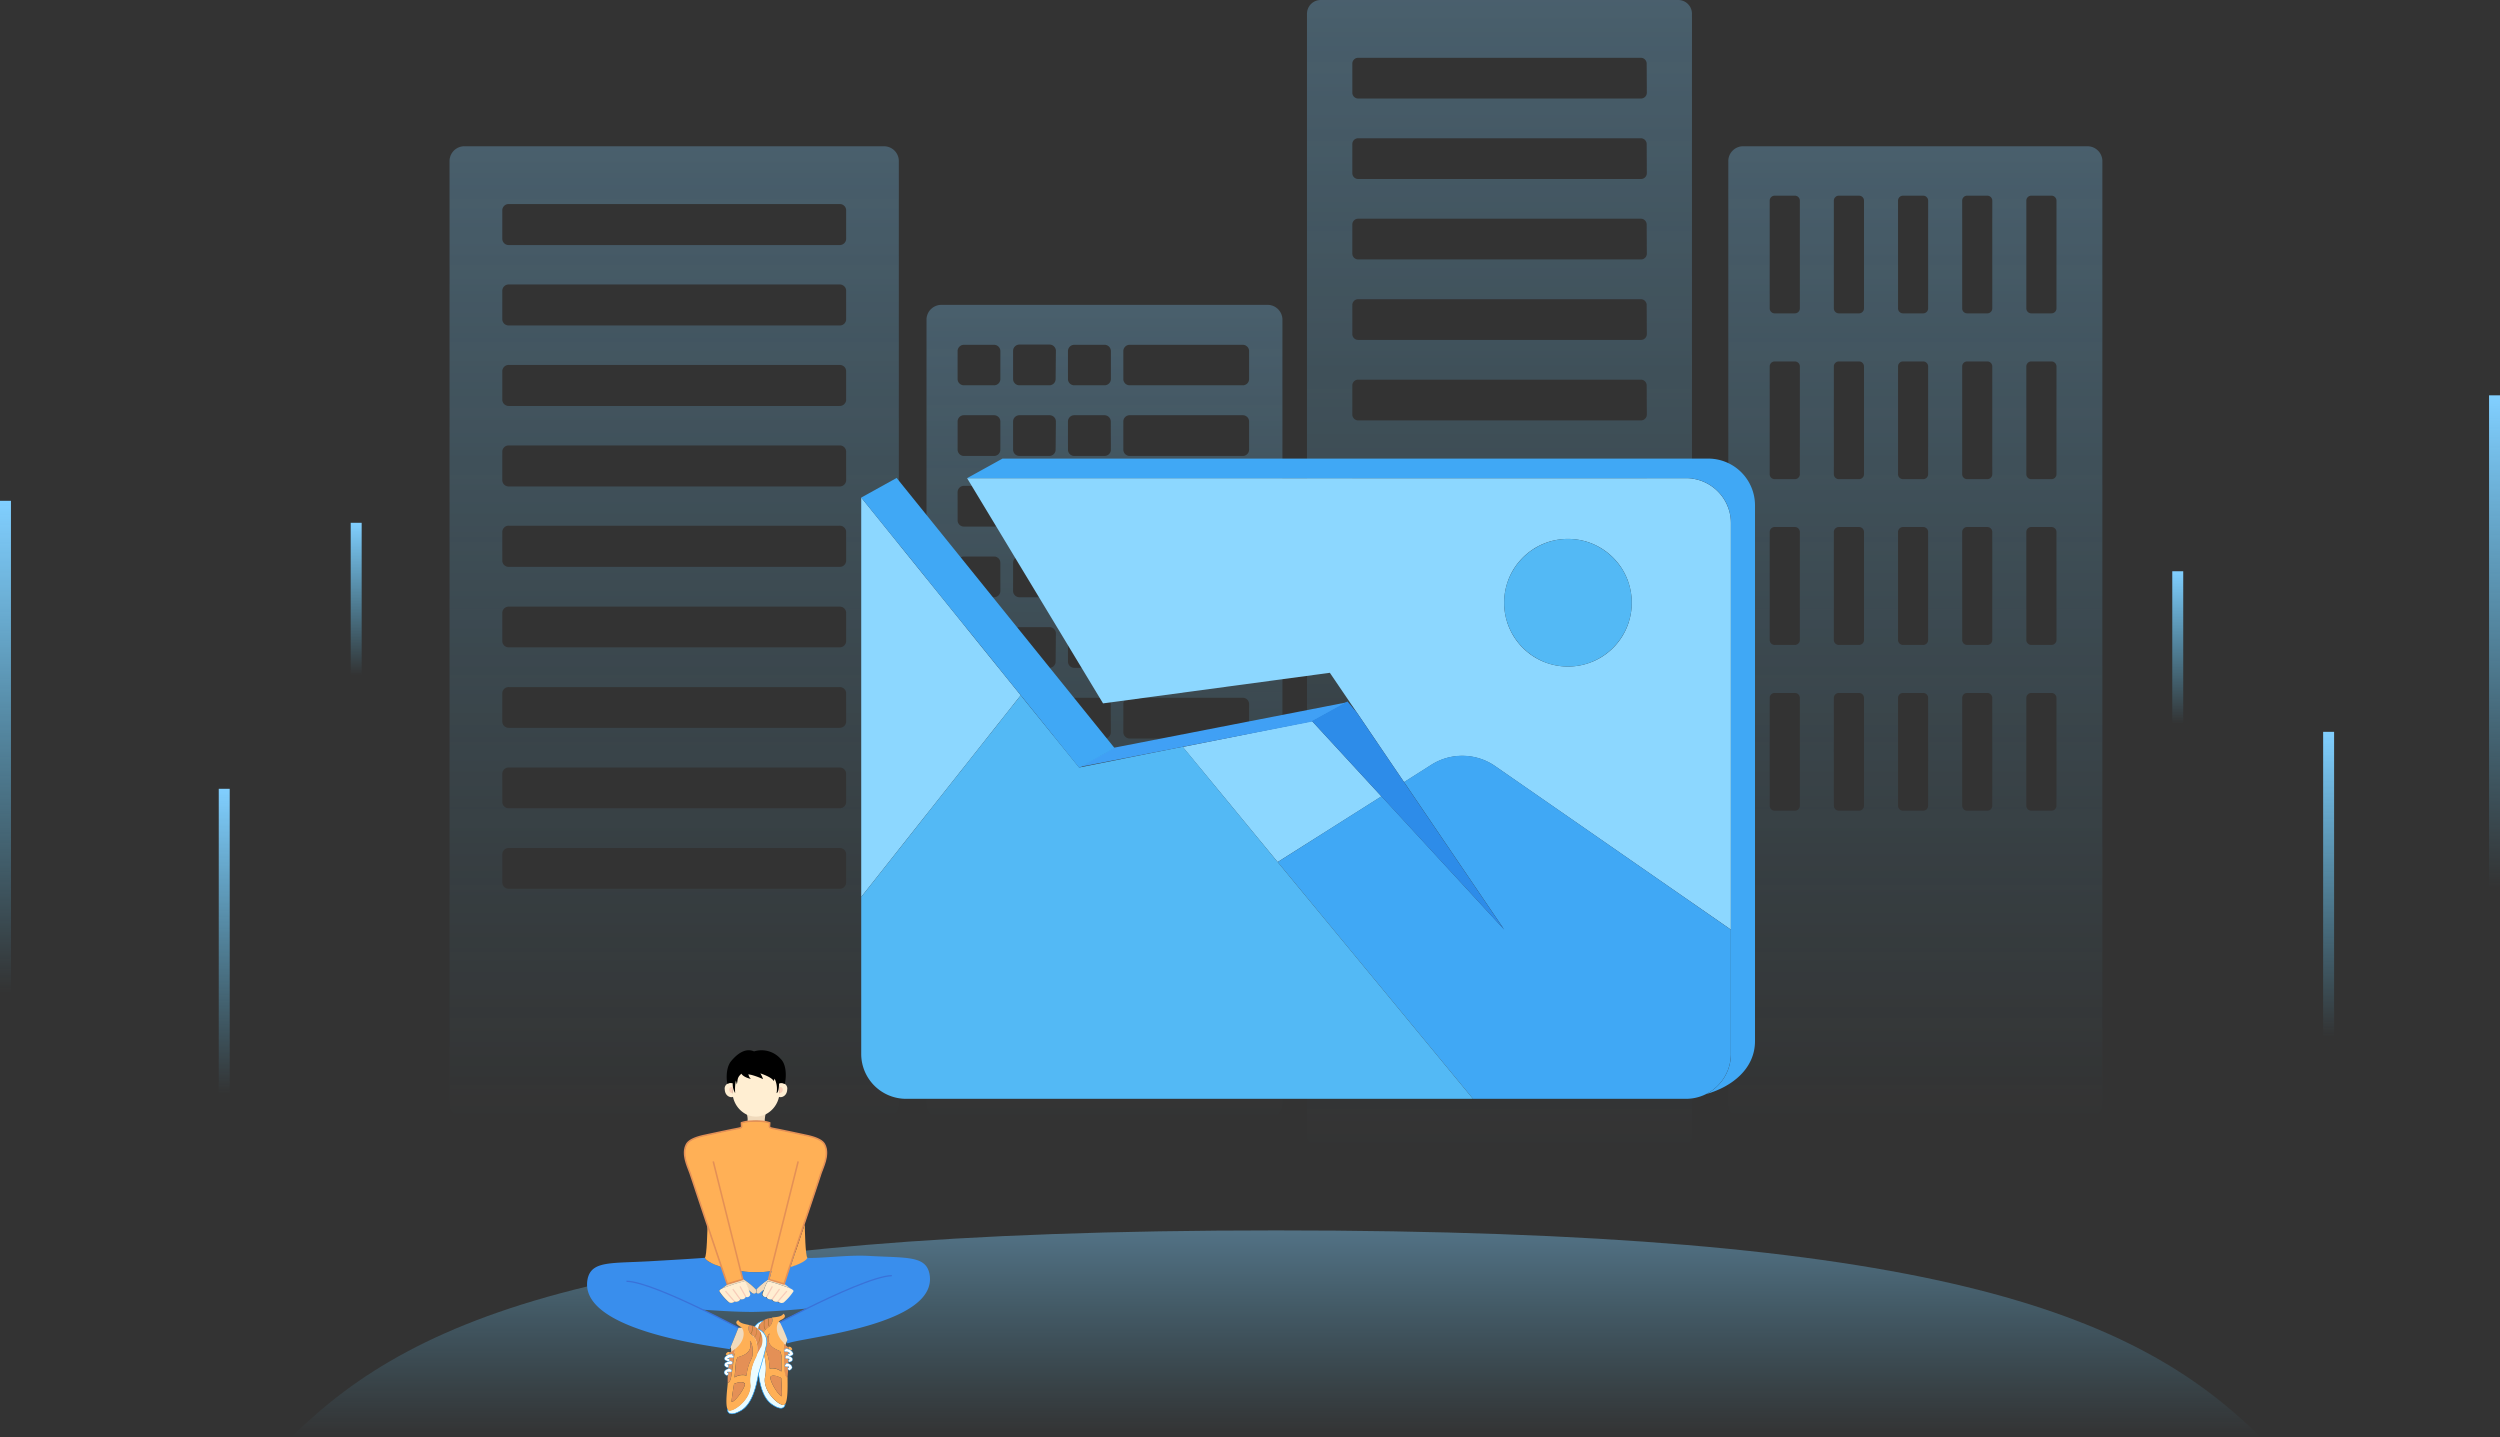 <svg xmlns="http://www.w3.org/2000/svg" xmlns:xlink="http://www.w3.org/1999/xlink" viewBox="0 0 456.01 262.12"><rect x="0" y="0" width="456.01" height="262.12" fill="#333333" stroke="none"/><defs><style>.cls-1,.cls-2,.cls-22,.cls-23,.cls-24,.cls-25,.cls-28,.cls-29,.cls-3,.cls-4,.cls-5,.cls-6{fill:none;}.cls-1,.cls-2,.cls-22,.cls-23,.cls-24,.cls-25,.cls-28,.cls-29,.cls-3,.cls-30,.cls-4,.cls-5,.cls-6{stroke-miterlimit:10;}.cls-1,.cls-2,.cls-3,.cls-4,.cls-5,.cls-6{stroke-width:2px;}.cls-1{stroke:url(#未命名的渐变_26);}.cls-2{stroke:url(#未命名的渐变_26-2);}.cls-3{stroke:url(#未命名的渐变_26-3);}.cls-4{stroke:url(#未命名的渐变_26-4);}.cls-5{stroke:url(#未命名的渐变_26-5);}.cls-6{stroke:url(#未命名的渐变_26-6);}.cls-10,.cls-11,.cls-12,.cls-7,.cls-9{opacity:0.4;}.cls-7{fill:url(#未命名的渐变_26-7);}.cls-8{opacity:0.7;}.cls-9{fill:url(#未命名的渐变_26-8);}.cls-10{fill:url(#未命名的渐变_26-9);}.cls-11{fill:url(#未命名的渐变_26-10);}.cls-12{fill:url(#未命名的渐变_26-11);}.cls-13{fill:#8cd7ff;}.cls-14{fill:#40a8f5;}.cls-15{fill:#53b9f5;}.cls-16{fill:#40a0f5;}.cls-17{fill:#2d8ce9;}.cls-18{fill:#f0dabc;}.cls-19{fill:#398eed;}.cls-20{fill:#ffb056;}.cls-21{fill:#ffeed2;}.cls-22{stroke:#000;stroke-width:0.25px;}.cls-23{stroke:#3972d9;stroke-width:0.24px;}.cls-24{stroke:#e49056;stroke-width:0.29px;}.cls-25{stroke:#e98a87;stroke-width:0.23px;opacity:0.34;}.cls-26{fill:#e49056;}.cls-27{fill:#ebfcff;}.cls-28,.cls-30{stroke:#1da2ff;}.cls-28,.cls-29{stroke-width:0.11px;}.cls-29{stroke:#bc7a2b;}.cls-30{fill:#fff;stroke-width:0.06px;}.cls-31{fill:#e55c5c;opacity:0.2;}</style><linearGradient id="未命名的渐变_26" x1="1" y1="91.35" x2="1" y2="181.12" gradientUnits="userSpaceOnUse"><stop offset="0" stop-color="#81cfff"/><stop offset="1" stop-color="#5ecfff" stop-opacity="0"/></linearGradient><linearGradient id="未命名的渐变_26-2" x1="455.01" y1="72.11" x2="455.01" y2="161.88" xlink:href="#未命名的渐变_26"/><linearGradient id="未命名的渐变_26-3" x1="40.9" y1="143.88" x2="40.9" y2="199.51" xlink:href="#未命名的渐变_26"/><linearGradient id="未命名的渐变_26-4" x1="64.97" y1="95.36" x2="64.97" y2="123.17" xlink:href="#未命名的渐变_26"/><linearGradient id="未命名的渐变_26-5" x1="397.23" y1="104.2" x2="397.23" y2="132.02" xlink:href="#未命名的渐变_26"/><linearGradient id="未命名的渐变_26-6" x1="424.75" y1="133.49" x2="424.75" y2="189.13" xlink:href="#未命名的渐变_26"/><linearGradient id="未命名的渐变_26-7" x1="232.75" y1="224.43" x2="232.75" y2="262.12" xlink:href="#未命名的渐变_26"/><linearGradient id="未命名的渐变_26-8" x1="349.36" y1="26.68" x2="349.36" y2="204.03" xlink:href="#未命名的渐变_26"/><linearGradient id="未命名的渐变_26-9" x1="201.45" y1="55.61" x2="201.45" y2="204.03" xlink:href="#未命名的渐变_26"/><linearGradient id="未命名的渐变_26-10" x1="122.98" y1="26.68" x2="122.98" y2="204.03" xlink:href="#未命名的渐变_26"/><linearGradient id="未命名的渐变_26-11" x1="273.51" y1="0" x2="273.51" y2="209.54" xlink:href="#未命名的渐变_26"/></defs><title>图片加载失败</title><g id="图层_2" data-name="图层 2"><g id="图层_1-2" data-name="图层 1"><line class="cls-1" x1="1" y1="91.35" x2="1" y2="181.12"/><line class="cls-2" x1="455.01" y1="72.11" x2="455.01" y2="161.88"/><line class="cls-3" x1="40.9" y1="143.88" x2="40.9" y2="199.51"/><line class="cls-4" x1="64.97" y1="95.36" x2="64.97" y2="123.17"/><line class="cls-5" x1="397.23" y1="104.2" x2="397.23" y2="132.02"/><line class="cls-6" x1="424.75" y1="133.49" x2="424.75" y2="189.13"/><path class="cls-7" d="M412.28,262.12c-23-23-61-37.69-179.53-37.69S76.24,239.1,53.21,262.12Z"/><g class="cls-8"><path class="cls-9" d="M380.66,26.68H318.07a2.71,2.71,0,0,0-2.82,2.59V201.44a2.71,2.71,0,0,0,2.82,2.59h62.59a2.72,2.72,0,0,0,2.82-2.59V29.27A2.72,2.72,0,0,0,380.66,26.68ZM328.3,147a.9.9,0,0,1-.95.87h-3.6a.9.9,0,0,1-.95-.87V127.27a.91.91,0,0,1,.95-.87h3.6a.91.91,0,0,1,.95.87Zm0-30.23a.91.91,0,0,1-.95.87h-3.6a.91.91,0,0,1-.95-.87V97a.91.91,0,0,1,.95-.87h3.6a.91.91,0,0,1,.95.87Zm0-30.24a.91.91,0,0,1-.95.87h-3.6a.91.91,0,0,1-.95-.87V66.8a.91.91,0,0,1,.95-.87h3.6a.91.91,0,0,1,.95.87Zm0-30.24a.91.91,0,0,1-.95.87h-3.6a.91.91,0,0,1-.95-.87V36.56a.91.91,0,0,1,.95-.87h3.6a.91.91,0,0,1,.95.87ZM340,147a.9.9,0,0,1-.94.87h-3.61a.91.91,0,0,1-.95-.87V127.27a.92.92,0,0,1,.95-.87h3.61a.91.91,0,0,1,.94.87Zm0-30.23a.91.91,0,0,1-.94.87h-3.61a.92.92,0,0,1-.95-.87V97a.92.92,0,0,1,.95-.87h3.61A.91.91,0,0,1,340,97Zm0-30.24a.91.91,0,0,1-.94.87h-3.61a.92.92,0,0,1-.95-.87V66.8a.92.92,0,0,1,.95-.87h3.61a.91.91,0,0,1,.94.87Zm0-30.24a.91.91,0,0,1-.94.87h-3.61a.92.92,0,0,1-.95-.87V36.56a.92.92,0,0,1,.95-.87h3.61a.91.91,0,0,1,.94.87ZM351.7,147a.9.9,0,0,1-.94.87h-3.61a.9.9,0,0,1-.94-.87V127.27a.91.91,0,0,1,.94-.87h3.61a.91.91,0,0,1,.94.87Zm0-30.23a.91.91,0,0,1-.94.87h-3.61a.91.91,0,0,1-.94-.87V97a.91.91,0,0,1,.94-.87h3.61a.91.91,0,0,1,.94.87Zm0-30.24a.91.91,0,0,1-.94.87h-3.61a.91.91,0,0,1-.94-.87V66.8a.91.91,0,0,1,.94-.87h3.61a.91.91,0,0,1,.94.87Zm0-30.24a.91.91,0,0,1-.94.87h-3.61a.91.91,0,0,1-.94-.87V36.56a.91.91,0,0,1,.94-.87h3.61a.91.91,0,0,1,.94.87ZM363.4,147a.9.9,0,0,1-.94.87h-3.61a.9.9,0,0,1-.94-.87V127.27a.91.91,0,0,1,.94-.87h3.61a.91.91,0,0,1,.94.87Zm0-30.23a.91.91,0,0,1-.94.87h-3.61a.91.91,0,0,1-.94-.87V97a.91.91,0,0,1,.94-.87h3.61a.91.91,0,0,1,.94.87Zm0-30.24a.91.91,0,0,1-.94.87h-3.61a.91.91,0,0,1-.94-.87V66.8a.91.91,0,0,1,.94-.87h3.61a.91.91,0,0,1,.94.87Zm0-30.24a.91.91,0,0,1-.94.87h-3.61a.91.91,0,0,1-.94-.87V36.56a.91.91,0,0,1,.94-.87h3.61a.91.91,0,0,1,.94.87ZM375.11,147a.91.91,0,0,1-.95.87h-3.61a.9.9,0,0,1-.94-.87V127.27a.91.91,0,0,1,.94-.87h3.61a.92.92,0,0,1,.95.87Zm0-30.23a.92.92,0,0,1-.95.87h-3.61a.91.91,0,0,1-.94-.87V97a.91.91,0,0,1,.94-.87h3.61a.92.92,0,0,1,.95.87Zm0-30.24a.92.92,0,0,1-.95.87h-3.61a.91.91,0,0,1-.94-.87V66.8a.91.91,0,0,1,.94-.87h3.61a.92.92,0,0,1,.95.87Zm0-30.24a.92.92,0,0,1-.95.87h-3.61a.91.91,0,0,1-.94-.87V36.56a.91.91,0,0,1,.94-.87h3.61a.92.92,0,0,1,.95.87Z"/><path class="cls-10" d="M231.1,55.61H171.8A2.71,2.71,0,0,0,169,58.2V201.44A2.71,2.71,0,0,0,171.8,204h59.3a2.71,2.71,0,0,0,2.82-2.59V58.2A2.71,2.71,0,0,0,231.1,55.61ZM182.47,159.37a1.16,1.16,0,0,1-1.2,1.11h-5.4a1.16,1.16,0,0,1-1.2-1.11v-5.22a1.15,1.15,0,0,1,1.2-1.1h5.4a1.15,1.15,0,0,1,1.2,1.1Zm0-12.88a1.15,1.15,0,0,1-1.2,1.1h-5.4a1.15,1.15,0,0,1-1.2-1.1v-5.22a1.16,1.16,0,0,1,1.2-1.11h5.4a1.16,1.16,0,0,1,1.2,1.11Zm0-12.89a1.16,1.16,0,0,1-1.2,1.11h-5.4a1.16,1.16,0,0,1-1.2-1.11v-5.22a1.15,1.15,0,0,1,1.2-1.1h5.4a1.15,1.15,0,0,1,1.2,1.1Zm0-12.88a1.15,1.15,0,0,1-1.2,1.1h-5.4a1.15,1.15,0,0,1-1.2-1.1V115.5a1.16,1.16,0,0,1,1.2-1.11h5.4a1.16,1.16,0,0,1,1.2,1.11Zm0-12.89a1.16,1.16,0,0,1-1.2,1.11h-5.4a1.16,1.16,0,0,1-1.2-1.11v-5.21a1.15,1.15,0,0,1,1.2-1.11h5.4a1.15,1.15,0,0,1,1.2,1.11Zm0-12.88a1.15,1.15,0,0,1-1.2,1.1h-5.4a1.15,1.15,0,0,1-1.2-1.1V89.73a1.16,1.16,0,0,1,1.2-1.11h5.4a1.16,1.16,0,0,1,1.2,1.11Zm0-12.89a1.16,1.16,0,0,1-1.2,1.11h-5.4a1.16,1.16,0,0,1-1.2-1.11V76.85a1.15,1.15,0,0,1,1.2-1.11h5.4a1.15,1.15,0,0,1,1.2,1.11Zm0-12.88a1.15,1.15,0,0,1-1.2,1.1h-5.4a1.15,1.15,0,0,1-1.2-1.1V64a1.16,1.16,0,0,1,1.2-1.11h5.4a1.16,1.16,0,0,1,1.2,1.11Zm10.08,90.19a1.16,1.16,0,0,1-1.2,1.11H186a1.16,1.16,0,0,1-1.21-1.11v-5.22a1.16,1.16,0,0,1,1.21-1.1h5.4a1.15,1.15,0,0,1,1.2,1.1Zm0-12.88a1.15,1.15,0,0,1-1.2,1.1H186a1.16,1.16,0,0,1-1.21-1.1v-5.22a1.16,1.16,0,0,1,1.21-1.11h5.4a1.16,1.16,0,0,1,1.2,1.11Zm0-12.89a1.16,1.16,0,0,1-1.2,1.11H186a1.16,1.16,0,0,1-1.21-1.11v-5.22a1.16,1.16,0,0,1,1.21-1.1h5.4a1.15,1.15,0,0,1,1.2,1.1Zm0-12.88a1.15,1.15,0,0,1-1.2,1.1H186a1.16,1.16,0,0,1-1.21-1.1V115.5a1.16,1.16,0,0,1,1.21-1.11h5.4a1.16,1.16,0,0,1,1.2,1.11Zm0-12.89a1.16,1.16,0,0,1-1.2,1.11H186a1.16,1.16,0,0,1-1.21-1.11v-5.21a1.16,1.16,0,0,1,1.21-1.11h5.4a1.15,1.15,0,0,1,1.2,1.11Zm0-12.88a1.15,1.15,0,0,1-1.2,1.1H186a1.16,1.16,0,0,1-1.21-1.1V89.73A1.16,1.16,0,0,1,186,88.62h5.4a1.16,1.16,0,0,1,1.2,1.11Zm0-12.89a1.16,1.16,0,0,1-1.2,1.11H186a1.16,1.16,0,0,1-1.21-1.11V76.85A1.16,1.16,0,0,1,186,75.74h5.4a1.15,1.15,0,0,1,1.2,1.11Zm0-12.88a1.15,1.15,0,0,1-1.2,1.1H186a1.16,1.16,0,0,1-1.21-1.1V64A1.16,1.16,0,0,1,186,62.85h5.4a1.16,1.16,0,0,1,1.2,1.11Zm10.08,90.19a1.16,1.16,0,0,1-1.21,1.11H196a1.16,1.16,0,0,1-1.2-1.11v-5.22a1.15,1.15,0,0,1,1.2-1.1h5.4a1.16,1.16,0,0,1,1.21,1.1Zm0-12.88a1.16,1.16,0,0,1-1.21,1.1H196a1.15,1.15,0,0,1-1.2-1.1v-5.22a1.16,1.16,0,0,1,1.2-1.11h5.4a1.16,1.16,0,0,1,1.21,1.11Zm0-12.89a1.16,1.16,0,0,1-1.21,1.11H196a1.16,1.16,0,0,1-1.2-1.11v-5.22a1.15,1.15,0,0,1,1.2-1.1h5.4a1.16,1.16,0,0,1,1.21,1.1Zm0-12.88a1.16,1.16,0,0,1-1.21,1.1H196a1.15,1.15,0,0,1-1.2-1.1V115.5a1.16,1.16,0,0,1,1.2-1.11h5.4a1.16,1.16,0,0,1,1.21,1.11Zm0-12.89a1.16,1.16,0,0,1-1.21,1.11H196a1.16,1.16,0,0,1-1.2-1.11v-5.21a1.15,1.15,0,0,1,1.2-1.11h5.4a1.16,1.16,0,0,1,1.21,1.11Zm0-12.88a1.16,1.16,0,0,1-1.21,1.1H196a1.15,1.15,0,0,1-1.2-1.1V89.73a1.16,1.16,0,0,1,1.2-1.11h5.4a1.16,1.16,0,0,1,1.21,1.11Zm0-12.89a1.16,1.16,0,0,1-1.21,1.11H196a1.16,1.16,0,0,1-1.2-1.11V76.85a1.15,1.15,0,0,1,1.2-1.11h5.4a1.16,1.16,0,0,1,1.21,1.11Zm0-12.88a1.16,1.16,0,0,1-1.21,1.1H196a1.15,1.15,0,0,1-1.2-1.1V64a1.16,1.16,0,0,1,1.2-1.11h5.4A1.16,1.16,0,0,1,202.63,64Zm25.21,90.19a1.16,1.16,0,0,1-1.2,1.11H206.1a1.16,1.16,0,0,1-1.2-1.11v-5.22a1.15,1.15,0,0,1,1.2-1.1h20.54a1.15,1.15,0,0,1,1.2,1.1Zm0-12.88a1.15,1.15,0,0,1-1.2,1.1H206.1a1.15,1.15,0,0,1-1.2-1.1v-5.22a1.16,1.16,0,0,1,1.2-1.11h20.54a1.16,1.16,0,0,1,1.2,1.11Zm0-12.89a1.16,1.16,0,0,1-1.2,1.11H206.1a1.16,1.16,0,0,1-1.2-1.11v-5.22a1.15,1.15,0,0,1,1.2-1.1h20.54a1.15,1.15,0,0,1,1.2,1.1Zm0-12.88a1.15,1.15,0,0,1-1.2,1.1H206.1a1.15,1.15,0,0,1-1.2-1.1V115.5a1.16,1.16,0,0,1,1.2-1.11h20.54a1.16,1.16,0,0,1,1.2,1.11Zm0-12.89a1.16,1.16,0,0,1-1.2,1.11H206.1a1.16,1.16,0,0,1-1.2-1.11v-5.21a1.15,1.15,0,0,1,1.2-1.11h20.54a1.15,1.15,0,0,1,1.2,1.11Zm0-12.88a1.15,1.15,0,0,1-1.2,1.1H206.1a1.15,1.15,0,0,1-1.2-1.1V89.73a1.16,1.16,0,0,1,1.2-1.11h20.54a1.16,1.16,0,0,1,1.2,1.11Zm0-12.89a1.16,1.16,0,0,1-1.2,1.11H206.1a1.16,1.16,0,0,1-1.2-1.11V76.85a1.15,1.15,0,0,1,1.2-1.11h20.54a1.15,1.15,0,0,1,1.2,1.11Zm0-12.88a1.15,1.15,0,0,1-1.2,1.1H206.1a1.15,1.15,0,0,1-1.2-1.1V64a1.16,1.16,0,0,1,1.2-1.11h20.54a1.16,1.16,0,0,1,1.2,1.11Z"/><path class="cls-11" d="M161.13,26.68H84.83A2.71,2.71,0,0,0,82,29.27V201.44A2.71,2.71,0,0,0,84.83,204h76.3a2.71,2.71,0,0,0,2.82-2.59V29.27A2.71,2.71,0,0,0,161.13,26.68ZM154.34,161a1.16,1.16,0,0,1-1.2,1.11H92.83A1.16,1.16,0,0,1,91.62,161v-5.21a1.16,1.16,0,0,1,1.21-1.11h60.31a1.15,1.15,0,0,1,1.2,1.11Zm0-14.67a1.15,1.15,0,0,1-1.2,1.1H92.83a1.16,1.16,0,0,1-1.21-1.1v-5.22A1.16,1.16,0,0,1,92.83,140h60.31a1.16,1.16,0,0,1,1.2,1.11Zm0-14.68a1.16,1.16,0,0,1-1.2,1.11H92.83a1.16,1.16,0,0,1-1.21-1.11v-5.22a1.16,1.16,0,0,1,1.21-1.1h60.31a1.15,1.15,0,0,1,1.2,1.1Zm0-14.68a1.16,1.16,0,0,1-1.2,1.11H92.83a1.16,1.16,0,0,1-1.21-1.11v-5.21a1.16,1.16,0,0,1,1.21-1.11h60.31a1.15,1.15,0,0,1,1.2,1.11Zm0-14.67a1.15,1.15,0,0,1-1.2,1.1H92.83a1.16,1.16,0,0,1-1.21-1.1V97a1.16,1.16,0,0,1,1.21-1.11h60.31a1.16,1.16,0,0,1,1.2,1.11Zm0-14.68a1.16,1.16,0,0,1-1.2,1.11H92.83a1.16,1.16,0,0,1-1.21-1.11V82.35a1.16,1.16,0,0,1,1.21-1.1h60.31a1.15,1.15,0,0,1,1.2,1.1Zm0-14.68a1.16,1.16,0,0,1-1.2,1.11H92.83a1.16,1.16,0,0,1-1.21-1.11V67.68a1.16,1.16,0,0,1,1.21-1.11h60.31a1.15,1.15,0,0,1,1.2,1.11Zm0-14.67a1.15,1.15,0,0,1-1.2,1.1H92.83a1.16,1.16,0,0,1-1.21-1.1V53a1.16,1.16,0,0,1,1.21-1.11h60.31a1.16,1.16,0,0,1,1.2,1.11Zm0-14.68a1.16,1.16,0,0,1-1.2,1.11H92.83a1.16,1.16,0,0,1-1.21-1.11V38.32a1.16,1.16,0,0,1,1.21-1.1h60.31a1.15,1.15,0,0,1,1.2,1.1Z"/><path class="cls-12" d="M306.21,0H240.82a2.51,2.51,0,0,0-2.42,2.59V206.94a2.51,2.51,0,0,0,2.42,2.6h65.39a2.51,2.51,0,0,0,2.41-2.6V2.59A2.51,2.51,0,0,0,306.21,0Zm-5.82,134.28a1.06,1.06,0,0,1-1,1.1H247.67a1.06,1.06,0,0,1-1-1.1v-5.22a1.07,1.07,0,0,1,1-1.11h51.69a1.07,1.07,0,0,1,1,1.11Zm0-14.68a1.07,1.07,0,0,1-1,1.11H247.67a1.07,1.07,0,0,1-1-1.11v-5.22a1.06,1.06,0,0,1,1-1.1h51.69a1.06,1.06,0,0,1,1,1.1Zm0-14.68a1.07,1.07,0,0,1-1,1.11H247.67a1.07,1.07,0,0,1-1-1.11V99.71a1.07,1.07,0,0,1,1-1.11h51.69a1.07,1.07,0,0,1,1,1.11Zm0-14.67a1.06,1.06,0,0,1-1,1.1H247.67a1.06,1.06,0,0,1-1-1.1V85a1.07,1.07,0,0,1,1-1.11h51.69a1.07,1.07,0,0,1,1,1.11Zm0-14.68a1.07,1.07,0,0,1-1,1.11H247.67a1.07,1.07,0,0,1-1-1.11V70.35a1.06,1.06,0,0,1,1-1.1h51.69a1.06,1.06,0,0,1,1,1.1Zm0-14.68a1.07,1.07,0,0,1-1,1.11H247.67a1.07,1.07,0,0,1-1-1.11V55.68a1.07,1.07,0,0,1,1-1.11h51.69a1.07,1.07,0,0,1,1,1.11Zm0-14.67a1.06,1.06,0,0,1-1,1.1H247.67a1.06,1.06,0,0,1-1-1.1V41a1.07,1.07,0,0,1,1-1.11h51.69a1.07,1.07,0,0,1,1,1.11Zm0-14.68a1.07,1.07,0,0,1-1,1.11H247.67a1.07,1.07,0,0,1-1-1.11V26.32a1.06,1.06,0,0,1,1-1.1h51.69a1.06,1.06,0,0,1,1,1.1Zm0-14.68a1.07,1.07,0,0,1-1,1.11H247.67a1.07,1.07,0,0,1-1-1.11V11.65a1.07,1.07,0,0,1,1-1.11h51.69a1.07,1.07,0,0,1,1,1.11Z"/></g><polygon class="cls-13" points="186.18 126.83 157.09 163.61 157.09 90.76 186.18 126.83"/><polygon class="cls-13" points="239.32 131.53 251.98 145.27 233.05 157.24 215.74 136.25 239.32 131.53"/><path class="cls-13" d="M315.72,95.41v74.16l-43-29.82a10.52,10.52,0,0,0-11.61-.25l-5,3.17-13.54-19.95L201.2,128.3,176.4,87.22H307.54A8.19,8.19,0,0,1,315.72,95.41Zm-18.08,14.53A11.64,11.64,0,1,0,286,121.58,11.63,11.63,0,0,0,297.64,109.94Z"/><path class="cls-14" d="M315.72,169.57v22.67a8.19,8.19,0,0,1-8.18,8.19H268.68l-35.63-43.19,18.93-12,22.38,24.3-18.26-26.9,5-3.17a10.52,10.52,0,0,1,11.61.25Z"/><path class="cls-15" d="M233.05,157.24l35.63,43.19H165.28a8.19,8.19,0,0,1-8.19-8.19V163.61l29.09-36.78L196.84,140l18.9-3.79Z"/><polygon class="cls-16" points="203.29 136.37 245.81 128.08 239.33 131.62 215.73 136.22 196.81 139.91 203.29 136.37"/><path class="cls-14" d="M320.12,92.17v97.72c0,5-4.1,8.31-8.92,9.68a8.21,8.21,0,0,0,4.53-7.33V95.41a8.19,8.19,0,0,0-8.19-8.19H176.4l6.46-3.57H311.59A8.53,8.53,0,0,1,320.12,92.17Z"/><polygon class="cls-17" points="256.1 142.67 274.37 169.57 251.98 145.27 239.32 131.53 245.78 127.95 247.41 129.87 247.44 129.9 256.1 142.67"/><polygon class="cls-14" points="163.55 87.18 203.31 136.46 196.84 140.04 186.19 126.82 157.09 90.76 163.55 87.18"/><circle class="cls-15" cx="286" cy="109.94" r="11.64"/><path class="cls-18" d="M139.67,203.1a6.42,6.42,0,0,0-.18,1.44,14.55,14.55,0,0,0-3.14,0,3.21,3.21,0,0,0-.18-1.47,3.83,3.83,0,0,0,1.77.48A4.28,4.28,0,0,0,139.67,203.1Z"/><path class="cls-19" d="M147.18,238.68c-.21,0-5.06.55-9.84.62-4.05,0-8.05-.36-9.15-.4,3.64,1.76,6.49,3.29,6.49,3.29s-.76,1.94-1.44,3.57c-.05.11-.1.23-.14.34-2.47-.5-27.89-3.3-25.91-12.86.73-3.24,4.2-2.79,11.1-3.17,3.86-.22,7.82-.45,10.27-.64h0c.2.51,1.4,1.17,3.12,1.7.6,1.76,1,3,1.06,3.09l-1,.77h0c-.35.16-.59.33-.6.51a9.68,9.68,0,0,0,1.8,2.07.89.89,0,0,0,1-.18c.33.16,1,0,1-.41.23.11,1,0,1-.44a.58.58,0,0,0,.77-.46l-.28-.84a5.28,5.28,0,0,1,.62.49c.29.29.6.32.79,0,.18.28.49.25.78,0a5,5,0,0,1,.63-.49c-.14.38-.25.71-.29.84a.59.59,0,0,0,.78.46c0,.44.8.55,1,.44.07.41.71.57,1,.41a.89.89,0,0,0,1,.18,9.72,9.72,0,0,0,1.81-2.07c0-.18-.25-.35-.61-.51h0l-1-.77h0l1-3.09h0c1.72-.53,2.92-1.19,3.11-1.7h0c2.48.16,7.51-.56,11.37-.35,6.9.39,10.37-.06,11.1,3.18,2,9.55-23.36,11.66-25.91,12.8-.06-.22-.13-.45-.21-.68a28.18,28.18,0,0,0-1.37-3.17S144.33,240.1,147.18,238.68Z"/><path class="cls-20" d="M140.38,233.24l.34-1.37a21.62,21.62,0,0,1-2.81.19,22.4,22.4,0,0,1-2.78-.19l.34,1.36,0,.15-2.77.84c-.05-.12-.46-1.33-1.06-3.09-.71-2.11-1.69-5-2.63-7.83-1.46-4.36-2.83-8.49-3-9-.37-1.21-1.71-3.63-.78-5.47.37-.83,1.68-1.35,3.25-1.69h0c.28-.06,4.21-.91,5.67-1.19s1.13-.23,1.13-1.13a6.43,6.43,0,0,1,1-.23,14.55,14.55,0,0,1,3.14,0,7.46,7.46,0,0,1,1,.24c0,.91-.33.85,1.13,1.13s5.39,1.13,5.67,1.19h0c1.57.34,2.86.85,3.23,1.68.94,1.84-.41,4.26-.77,5.47-.17.55-1.54,4.68-3,9-.94,2.81-1.92,5.72-2.63,7.83l-1,3.09-2.77-.84Z"/><path class="cls-20" d="M147.28,229.43h0c-.19.51-1.39,1.17-3.11,1.7h0c.71-2.11,1.69-5,2.63-7.83C146.8,224.08,146.9,229.18,147.28,229.43Z"/><path class="cls-21" d="M140.86,237c-.23.11-1,0-1-.44a.59.59,0,0,1-.78-.46c0-.13.15-.46.29-.84a5.49,5.49,0,0,1,.7-1.55,20.32,20.32,0,0,1,2.73.81c.5.17,1,.33,1.34.49h0c.36.16.59.33.61.51a9.72,9.72,0,0,1-1.81,2.07.89.89,0,0,1-1-.18C141.57,237.55,140.93,237.39,140.86,237Z"/><path class="cls-18" d="M143.12,234.22l1,.77c-.36-.16-.84-.32-1.34-.49a20.32,20.32,0,0,0-2.73-.81,5.49,5.49,0,0,0-.7,1.55,5,5,0,0,0-.63.49c-.29.29-.6.32-.78,0a.87.87,0,0,0,.1-.24.47.47,0,0,0-.1-.31,12,12,0,0,1,2.45-2l0,.14,2.77.84Z"/><path class="cls-18" d="M143.63,244.38l-.38,1-.43.68-.95-.58-1.14-3.55,1.16-.87.37.15A28.18,28.18,0,0,1,143.63,244.38Z"/><path class="cls-21" d="M142.21,198.27a5,5,0,0,1,0,.67c0,.11,0,.22,0,.33a5,5,0,0,1-.09.66,4.64,4.64,0,0,1-2.49,3.34,4,4,0,0,1-3.49,0,4.64,4.64,0,0,1-2.46-3.32,4.91,4.91,0,0,1-.08-.67c0-.1,0-.21,0-.32a8,8,0,0,1-.09-.84c0-.22,0-1.24.09-1.45,0,.18.26.78.43.32,0,0,.66-1.66,1.34-1.77a3.39,3.39,0,0,0,1.27.73,5,5,0,0,0,1.84-.31,18.11,18.11,0,0,0,2,.38,2.32,2.32,0,0,1,1.62,1.61A4.81,4.81,0,0,1,142.21,198.27Z"/><path class="cls-19" d="M140.72,231.87l-.34,1.37a12,12,0,0,0-2.45,2,12.28,12.28,0,0,0-2.46-2l-.34-1.36a22.4,22.4,0,0,0,2.78.19A21.62,21.62,0,0,0,140.72,231.87Z"/><path class="cls-18" d="M138,235.53c0,.09-.06.17-.1.24-.19.28-.5.25-.79,0a5.28,5.28,0,0,0-.62-.49,5.81,5.81,0,0,0-.7-1.55,20.27,20.27,0,0,0-2.74.81c-.5.17-1,.33-1.34.49l1-.77,2.77-.84,0-.15a12.28,12.28,0,0,1,2.46,2A.57.57,0,0,1,138,235.53Z"/><path class="cls-18" d="M136,242.19l1,2.12-3.68,3.12.05-1.05c0-.08,0-.48-.12-.62.68-1.63,1.44-3.57,1.44-3.57Z"/><path class="cls-21" d="M136,236.54c0,.44-.8.55-1,.44-.07.41-.71.57-1,.41a.89.89,0,0,1-1,.18,9.68,9.68,0,0,1-1.8-2.07c0-.18.25-.35.6-.51h0c.36-.16.84-.32,1.34-.49a20.27,20.27,0,0,1,2.74-.81,5.81,5.81,0,0,1,.7,1.55l.28.84A.58.58,0,0,1,136,236.54Z"/><path class="cls-20" d="M128.56,229.43c.38-.23.48-5.35.49-6.13h0c.94,2.81,1.92,5.72,2.63,7.83-1.72-.53-2.92-1.19-3.12-1.7Z"/><path class="cls-22" d="M133.32,197.62a0,0,0,0,0,0,0"/><path class="cls-23" d="M134.68,242.19s-2.85-1.53-6.49-3.29c-4.91-2.38-11.23-5.17-13.92-5.19"/><path class="cls-23" d="M142.26,241.21s2.07-1.11,4.92-2.53c5-2.49,12.51-5.93,15.49-6"/><path class="cls-24" d="M130.1,211.85l5,20,.34,1.36,0,.15-2.77.84c-.05-.12-.46-1.33-1.06-3.09-.71-2.11-1.69-5-2.63-7.83-1.46-4.36-2.83-8.49-3-9-.37-1.21-1.71-3.63-.78-5.47.37-.83,1.68-1.35,3.25-1.69h0c.28-.06,4.21-.91,5.67-1.19s1.13-.23,1.13-1.13a6.43,6.43,0,0,1,1-.23,14.55,14.55,0,0,1,3.14,0,7.46,7.46,0,0,1,1,.24c0,.91-.33.85,1.13,1.13s5.39,1.13,5.67,1.19h0c1.57.34,2.86.85,3.23,1.68.94,1.84-.41,4.26-.77,5.47-.17.55-1.54,4.68-3,9-.94,2.81-1.92,5.72-2.63,7.83l-1,3.09-2.77-.84,0-.14.34-1.37,5-20"/><line class="cls-25" x1="132.33" y1="235.5" x2="133.96" y2="237.39"/><line class="cls-25" x1="133.67" y1="235.13" x2="135" y2="236.98"/><line class="cls-25" x1="134.98" y1="234.65" x2="136.03" y2="236.54"/><line class="cls-25" x1="143.53" y1="235.5" x2="141.89" y2="237.39"/><line class="cls-25" x1="142.19" y1="235.13" x2="140.86" y2="236.98"/><line class="cls-25" x1="140.88" y1="234.65" x2="139.83" y2="236.54"/><path class="cls-20" d="M143.79,245.68c.05.54.07,1.07.08,1.57h0a1.39,1.39,0,0,1,.65-1.11C144.38,245.72,144.1,245.58,143.79,245.68Z"/><path class="cls-26" d="M138.59,241.56a3.06,3.06,0,0,0-.22,3c.18.41.36.81.52,1.22a5.84,5.84,0,0,1,.15-2C138.59,243.59,138.52,242.05,138.59,241.56Z"/><path class="cls-26" d="M139.68,242.53c-.47-.21-.25-1.42-.27-1.76l-.22.15a2.46,2.46,0,0,0-.6.64h0c-.07.49,0,2,.45,2.21a4.62,4.62,0,0,1,.19-.6A1.93,1.93,0,0,1,139.68,242.53Z"/><path class="cls-26" d="M139.41,240.77c0,.34-.2,1.55.27,1.76.24-.23.49-.4.71-.6-.39-.15-.19-1.16-.18-1.45a2,2,0,0,0-.35.09A1.78,1.78,0,0,0,139.41,240.77Z"/><path class="cls-26" d="M140.21,240.48c0,.29-.21,1.3.18,1.45a1.42,1.42,0,0,0,.38-1.54h0A5,5,0,0,0,140.21,240.48Z"/><path class="cls-26" d="M142.93,245c0,.15,0,1.4.09,2.67l0,.69c0,1.41,0,2.8.61,3a39.91,39.91,0,0,0,.21-4.05c0-.5,0-1-.08-1.57A6.18,6.18,0,0,1,142.93,245Z"/><path class="cls-27" d="M139.19,240.92a2.51,2.51,0,0,0-1.88,2.88c.22,2.11.76,4.49.9,5.35s.22,5.37,2.58,7,2.43-.06,2.43-.06a.41.41,0,0,1-.24.18c-.87.15-3.73-2.29-3.47-4.89a9,9,0,0,0-.39-5c-.08-.2-.15-.39-.23-.58-.16-.41-.34-.81-.52-1.22a3.06,3.06,0,0,1,.22-3h0A2.46,2.46,0,0,1,139.19,240.92Z"/><path class="cls-20" d="M138.89,245.81c.08.19.15.38.23.58a9,9,0,0,1,.39,5c-.26,2.6,2.6,5,3.47,4.89a.41.41,0,0,0,.24-.18c.59-.83.41-4.26.44-4.81-.56-.15-.56-1.54-.61-3l0-.69c-.05-1.27-.1-2.52-.09-2.67-1.8-1.72-1.4-3.76-.51-4.17s.86-.83.44-1.14c-.32.57-1.19.59-2.09.71h0a1.42,1.42,0,0,1-.38,1.54c-.22.2-.47.37-.71.6a1.93,1.93,0,0,0-.45.64,4.62,4.62,0,0,0-.19.6A5.84,5.84,0,0,0,138.89,245.81Zm1.62,5.39c.32-.65,1.68,0,2,.16,0,.53.18,2.57.11,3.32C142,254.61,140.43,252,140.51,251.2Zm-.76-4.77c-.25-.53-.05-2.71.64-3.21-1,2.44,1.57,3,1.91,3.27a2.19,2.19,0,0,1,.22,1.19c0,.87,0,2,0,2.5a2.75,2.75,0,0,0-2.14-.55,8.51,8.51,0,0,0-.6-3.16S139.76,246.45,139.75,246.43Z"/><path class="cls-26" d="M140.51,251.2c-.08.76,1.46,3.41,2.09,3.48.07-.75-.1-2.79-.11-3.32C142.19,251.15,140.83,250.55,140.51,251.2Z"/><path class="cls-26" d="M140.39,243.22c-.69.5-.89,2.68-.64,3.21,0,0,0,0,0,0a8.51,8.51,0,0,1,.6,3.16,2.75,2.75,0,0,1,2.14.55c0-.51,0-1.63,0-2.5a2.19,2.19,0,0,0-.22-1.19C142,246.22,139.43,245.66,140.39,243.22Z"/><path class="cls-28" d="M139.19,240.92a2.51,2.51,0,0,0-1.88,2.88c.22,2.11.76,4.49.9,5.35s.22,5.37,2.58,7,2.43-.06,2.43-.06"/><path class="cls-29" d="M140.21,240.48c0,.29-.21,1.3.18,1.45"/><path class="cls-29" d="M139.41,240.77c0,.34-.2,1.55.27,1.76h0"/><path class="cls-29" d="M138.59,241.56h0c-.07.49,0,2,.45,2.21"/><path class="cls-30" d="M143.29,246a1.57,1.57,0,0,1,1.12.46c.17.16.39.48.16.69a1,1,0,0,1-.64.21c-.09,0-.12-.05-.11-.05a.24.24,0,0,1-.09-.28.26.26,0,0,1,.25-.15h.07s0,0,0,0-.05-.11-.06-.11l-.07-.06-.14-.09h0l0,0-.07,0a.76.76,0,0,0-.16-.06h-.05s0,0,0,0l-.08,0-.18,0a.24.24,0,0,1-.2-.24.23.23,0,0,1,.24-.2Z"/><path class="cls-30" d="M143.28,247.32c.17-.14.41-.06.6,0a1.85,1.85,0,0,1,.44.23.48.48,0,0,1,.22.56.52.52,0,0,1-.22.22.66.66,0,0,1-.26.11.23.23,0,0,1-.25-.13.24.24,0,0,1,.06-.28c.06-.06.14-.11.11-.13l-.06,0h0l0,0-.17-.08-.09,0-.08,0h-.14a.21.21,0,0,1-.18-.15.2.2,0,0,1,.07-.23Z"/><path class="cls-30" d="M143.37,248.71a1,1,0,0,1,.76.16c.24.17.5.53.25.81s-.43.34-.63.13a.23.23,0,0,1,.14-.38s0-.12,0-.13l-.05,0,0,0h-.07l-.07,0h-.06s0,0,0,0h-.2a.23.23,0,0,1-.26-.18.23.23,0,0,1,.18-.26Z"/><path class="cls-20" d="M133.14,246.65c-.1.53-.17,1.06-.23,1.56h0a1.38,1.38,0,0,0-.53-1.17C132.56,246.63,132.84,246.53,133.14,246.65Z"/><path class="cls-26" d="M138.73,243.06a3.06,3.06,0,0,1-.08,3l-.64,1.16a6,6,0,0,0,.06-2C138.53,245.08,138.75,243.56,138.73,243.06Z"/><path class="cls-26" d="M137.54,243.92c.5-.16.39-1.38.44-1.72a1.57,1.57,0,0,1,.21.17,2.71,2.71,0,0,1,.54.69h0c0,.5-.2,2-.66,2.16a6,6,0,0,0-.14-.61A1.78,1.78,0,0,0,137.54,243.92Z"/><path class="cls-26" d="M138,242.2c0,.34.06,1.56-.44,1.72-.21-.25-.45-.44-.64-.66.4-.12.3-1.14.32-1.43l.34.12A1.51,1.51,0,0,1,138,242.2Z"/><path class="cls-26" d="M137.22,241.83c0,.29.08,1.31-.32,1.43a1.43,1.43,0,0,1-.23-1.57h0C136.86,241.73,137,241.77,137.22,241.83Z"/><path class="cls-26" d="M134.07,246.06c0,.15-.18,1.38-.35,2.64,0,.23-.06.46-.1.68-.19,1.41-.32,2.79-.89,2.88a37.79,37.79,0,0,1,.18-4c.06-.5.13-1,.23-1.56A7.13,7.13,0,0,0,134.07,246.06Z"/><path class="cls-27" d="M138.19,242.37a2.5,2.5,0,0,1,1.59,3c-.43,2.08-1.19,4.39-1.42,5.24s-.74,5.32-3.26,6.72-2.41-.29-2.41-.29a.35.35,0,0,0,.22.2c.86.24,3.94-1.9,3.94-4.53a9,9,0,0,1,.88-4.94l.28-.56.64-1.16a3.06,3.06,0,0,0,.08-3h0A2.71,2.71,0,0,0,138.19,242.37Z"/><path class="cls-20" d="M138.07,245.22a6,6,0,0,0-.14-.61,1.78,1.78,0,0,0-.39-.69c-.21-.25-.45-.44-.64-.66a1.43,1.43,0,0,1-.23-1.57h0c-.88-.2-1.74-.31-2-.91-.45.28-.63.62.33,1.18s1,2.57-.92,4.11c0,.15-.18,1.38-.35,2.64,0,.23-.06.46-.1.68-.19,1.41-.32,2.79-.89,2.88,0,.55-.54,3.95,0,4.83a.35.35,0,0,0,.22.2c.86.24,3.94-1.9,3.94-4.53a9,9,0,0,1,.88-4.94l.28-.56A6,6,0,0,0,138.07,245.22Zm-4.62,10.5c0-.75.37-2.76.44-3.28.31-.19,1.72-.64,2,0C135.87,253.24,134.08,255.72,133.45,255.72Zm3.62-7.88a8.43,8.43,0,0,0-.91,3.08,2.72,2.72,0,0,0-2.18.34c.06-.51.12-1.62.23-2.49a2.28,2.28,0,0,1,.34-1.17c.37-.23,2.94-.54,2.22-3.06.64.57.62,2.76.32,3.26Z"/><path class="cls-26" d="M135.87,252.47c0,.77-1.79,3.25-2.42,3.25,0-.75.37-2.76.44-3.28C134.2,252.25,135.61,251.8,135.87,252.47Z"/><path class="cls-26" d="M136.77,244.54c.64.57.62,2.76.32,3.26l0,0a8.43,8.43,0,0,0-.91,3.08,2.72,2.72,0,0,0-2.18.34c.06-.51.12-1.62.23-2.49a2.28,2.28,0,0,1,.34-1.17C134.92,247.37,137.49,247.06,136.77,244.54Z"/><path class="cls-28" d="M138.19,242.37a2.5,2.5,0,0,1,1.59,3c-.43,2.08-1.19,4.39-1.42,5.24s-.74,5.32-3.26,6.72-2.41-.29-2.41-.29"/><path class="cls-29" d="M137.22,241.83c0,.29.08,1.31-.32,1.43"/><path class="cls-29" d="M138,242.2c0,.34.06,1.56-.44,1.72h0"/><path class="cls-29" d="M138.73,243.06h0c0,.5-.2,2-.66,2.16"/><path class="cls-30" d="M133.61,247a1.61,1.61,0,0,0-1.15.35c-.19.14-.44.44-.23.67a1,1,0,0,0,.61.27.42.42,0,0,0,.13,0,.25.25,0,0,0,.11-.28.26.26,0,0,0-.24-.17c-.06,0,0,0,0,0h-.05s-.05,0-.05,0a.11.11,0,0,1,.08-.11l.08,0,.15-.07s0,0,0,0l0,0,.08,0,.16,0h.3a.21.21,0,0,0,.22-.22c0-.13-.09-.2-.22-.22Z"/><path class="cls-30" d="M133.5,248.33a.61.61,0,0,0-.6,0,1.91,1.91,0,0,0-.47.18.5.5,0,0,0-.27.54.52.52,0,0,0,.2.24,1.16,1.16,0,0,0,.24.14.24.24,0,0,0,.23-.4c-.05-.06-.12-.12-.09-.13l.07,0h0l.05,0,.17-.06.1,0,.08,0s-.05,0,0,0h.14a.22.22,0,0,0,.2-.14.21.21,0,0,0,0-.24Z"/><path class="cls-30" d="M133.27,249.71a1,1,0,0,0-.77.09c-.26.14-.56.47-.34.77s.41.39.63.19a.23.23,0,0,0-.11-.38s0-.12,0-.13l.06,0,0,0h.07l.08,0H133s0,0,0,0h.19s0,0,0,0h0a.22.22,0,0,0,.27-.15.23.23,0,0,0-.15-.28Z"/><path class="cls-21" d="M133.75,197.64a0,0,0,0,1,0,0h0a3.5,3.5,0,0,0-.1.66,6.65,6.65,0,0,0,0,1h0a3.61,3.61,0,0,0,.15.65h0c-.12.38-1.53.24-1.6-1.21a1,1,0,0,1,.64-1.13A1.16,1.16,0,0,1,133.75,197.64Z"/><path class="cls-31" d="M133.69,199.31h0c-.05.16-.65.1-.68-.51a.45.45,0,0,1,.65-.47,3.64,3.64,0,0,0,0,.66A3.11,3.11,0,0,0,133.69,199.31Z"/><path class="cls-21" d="M142.05,197.64a0,0,0,0,0,0,0h0a3.5,3.5,0,0,1,.09.66,5.51,5.51,0,0,1,0,1h0a3.61,3.61,0,0,1-.15.65h0c.12.38,1.53.24,1.6-1.21a1,1,0,0,0-.64-1.13A1.12,1.12,0,0,0,142.05,197.64Z"/><path class="cls-31" d="M142.1,199.31h0c0,.16.65.1.68-.51a.45.45,0,0,0-.65-.47,3.64,3.64,0,0,1,0,.66A3.11,3.11,0,0,1,142.1,199.31Z"/><path d="M142.1,197.63c0,.94-.17,1.7-.45,1.76a4.31,4.31,0,0,0-.36-2.64l-.15.45c-.38-.73-2.13-1.29-2.45-1.42a4.7,4.7,0,0,1,.49,1.06,13.31,13.31,0,0,0-2.66-.91,1.3,1.3,0,0,0,.45.86c-1.16-.22-1.72-.81-1.72-.95-.87.76-.63,1.12-.85,1.94-.1-.37-.17-.7-.17-.7a8.31,8.31,0,0,0-.13,2.31,3.15,3.15,0,0,1-.45-1.78,1.39,1.39,0,0,0-.35-.06,1.35,1.35,0,0,0-.62.14c-.09-.18-.45-2.7.65-4.1,1-1.21,2.55-2.55,4.21-1.81a4.65,4.65,0,0,1,4.86,1.37c1.06,1,1.07,3.25.74,4.58A1.31,1.31,0,0,0,142.1,197.63Z"/></g></g></svg>